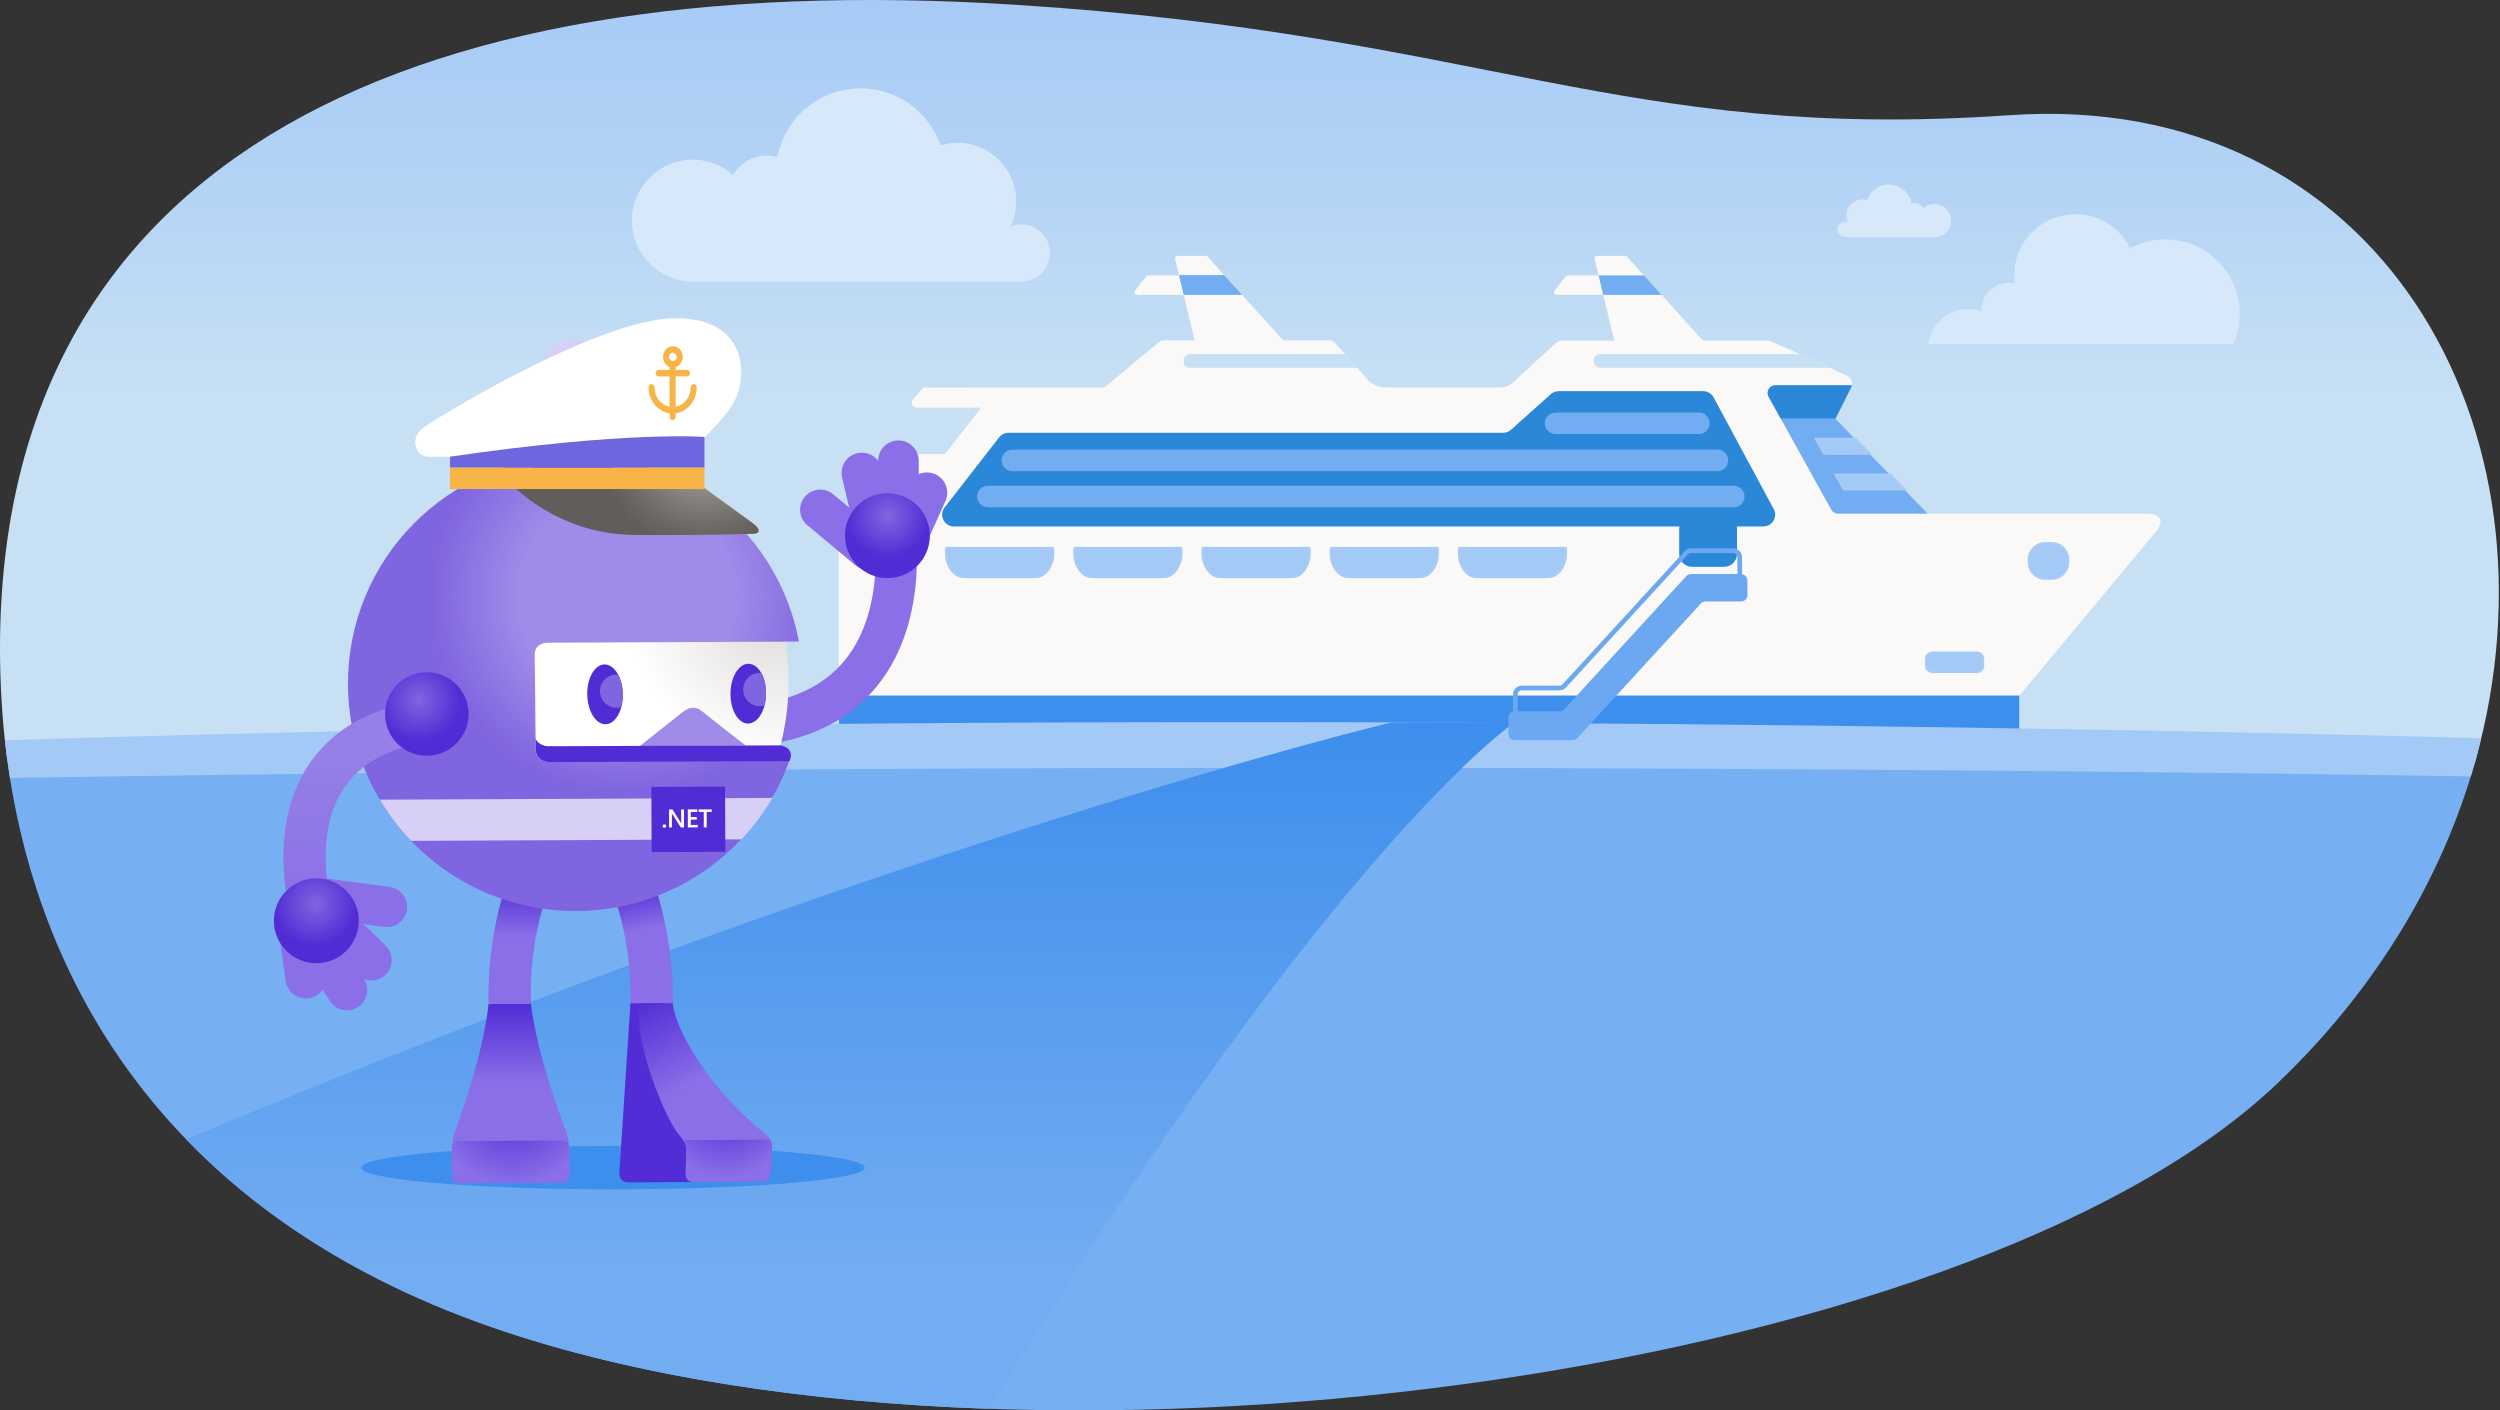 <svg width="943" height="532" viewBox="0 0 943 532" fill="none" xmlns="http://www.w3.org/2000/svg">
<rect x="0" y="0" width="943" height="532" fill="#333333" stroke="none"/>
<path d="M757.871 43.456C611.465 53.591 560.783 13.048 382.844 1.789C148.604 -13.037 -4.572 63.73 0.104 253.105C0.377 264.082 1.219 275.134 2.692 286.171L933.636 287.261C968.942 161.891 897.295 33.806 757.871 43.456Z" fill="url(#paint0_linear)"/>
<path d="M810.096 193.757C804.699 193.757 727.17 193.757 727.17 193.757L692.333 157.936L698.235 146.132C699.042 144.517 698.371 142.555 696.737 141.773C689.089 138.126 673.915 131.26 667.897 128.738C667.509 128.572 667.09 128.491 666.666 128.491H588.911C588.205 128.491 587.524 128.758 587.009 129.238L570.746 144.25C569.414 145.476 567.674 146.162 565.863 146.162H522.546C520.003 146.162 517.577 145.072 515.887 143.175L503.599 129.364C503.039 128.733 502.237 128.375 501.399 128.375H439.065C438.343 128.375 437.647 128.627 437.097 129.086L416.606 146.162H367.403C367.12 146.162 366.843 146.192 366.57 146.232H348.274L344.359 150.732C343.33 151.913 344.173 153.759 345.737 153.759H370.127L356.451 171.258H345.167L316.378 207.73V265.307C346.584 263.446 760.085 264.324 760.085 264.324C760.085 264.324 811.075 203.079 813.531 200.133C815.988 197.192 815.494 193.757 810.096 193.757Z" fill="#FAF9F8"/>
<path d="M490.639 135.72L455.479 96.806C455.308 96.615 455.061 96.509 454.803 96.509H444.094C443.509 96.509 443.075 97.059 443.211 97.629L452.589 136.542C452.685 136.95 453.053 137.238 453.472 137.238H489.969C490.75 137.233 491.164 136.305 490.639 135.72Z" fill="#FAF9F8"/>
<path d="M428.764 111.229H451.333C451.61 111.229 451.868 111.103 452.044 110.886L456.478 105.342C456.952 104.747 456.529 103.869 455.767 103.869H433.072C432.789 103.869 432.527 104 432.356 104.217L428.043 109.761C427.583 110.361 428.007 111.229 428.764 111.229Z" fill="#FAF9F8"/>
<path d="M648.885 135.72L613.725 96.806C613.554 96.615 613.306 96.509 613.054 96.509H602.345C601.76 96.509 601.326 97.059 601.462 97.629L610.84 136.542C610.936 136.95 611.304 137.238 611.722 137.238H648.214C649.001 137.233 649.415 136.305 648.885 135.72Z" fill="#FAF9F8"/>
<path d="M2.288 283.059C13.053 370.802 63.433 458.238 185.761 500.698C380.927 568.44 740.982 520.971 858.806 408.863C898.45 371.145 923.199 327.173 934.776 283.059H2.288Z" fill="#76AFF2"/>
<path d="M761.644 275.608V262.361H316.504V276.103L761.644 275.608Z" fill="#3E8EED"/>
<path d="M587.014 111.229H609.583C609.861 111.229 610.118 111.103 610.294 110.886L614.729 105.342C615.203 104.747 614.779 103.869 614.017 103.869H591.322C591.04 103.869 590.777 104 590.606 104.217L586.293 109.761C585.834 110.361 586.258 111.229 587.014 111.229Z" fill="#FAF9F8"/>
<path d="M678.94 133.591H603.303C602.133 133.591 601.184 134.539 601.184 135.71V136.416C601.184 137.682 602.208 138.706 603.475 138.706H690.174C686.623 137.066 682.653 135.261 678.94 133.591Z" fill="#C7E0F4"/>
<path d="M507.367 133.591H448.871C447.585 133.591 446.541 134.635 446.541 135.921V136.597C446.541 137.758 447.484 138.701 448.644 138.701H511.917L507.367 133.591Z" fill="#C7E0F4"/>
<path d="M667.121 149.643L690.764 192.263C691.274 193.187 692.247 193.757 693.302 193.757H727.17L692.333 157.936L698.235 146.132C698.366 145.869 698.452 145.602 698.508 145.33H669.658C667.449 145.33 666.051 147.706 667.121 149.643Z" fill="#72ACF1"/>
<path d="M671.671 157.845H692.379L698.235 146.137C698.366 145.875 698.452 145.607 698.508 145.335H669.658C667.449 145.335 666.046 147.711 667.121 149.643L671.671 157.845Z" fill="#2B88D8"/>
<path d="M620.106 103.869H602.96L604.736 111.229H626.755L620.106 103.869Z" fill="#72ACF1"/>
<path d="M446.485 111.229H468.509L461.745 103.748H444.684L446.485 111.229Z" fill="#72ACF1"/>
<path d="M745.633 253.372H728.926C727.644 253.372 726.61 252.333 726.61 251.057V248.575C726.61 247.294 727.649 246.26 728.926 246.26H745.638C746.919 246.26 747.954 247.299 747.954 248.575V251.057C747.954 252.333 746.914 253.372 745.633 253.372Z" fill="#A3C9F6" stroke="#A7CBF6" stroke-miterlimit="10"/>
<path d="M773.877 218.202H771.486C768.081 218.202 765.322 215.443 765.322 212.038V211.119C765.322 207.714 768.081 204.955 771.486 204.955H773.877C777.282 204.955 780.041 207.714 780.041 211.119V212.038C780.041 215.438 777.282 218.202 773.877 218.202Z" fill="#A3C9F6" stroke="#A7CBF6" stroke-miterlimit="10"/>
<path d="M712.92 179.107H692.5L695.496 184.505H718.171L712.92 179.107Z" fill="#A3C9F6" stroke="#A7CBF6" stroke-miterlimit="10"/>
<path d="M699.834 165.648H685.033L688.03 171.046H705.085L699.834 165.648Z" fill="#A3C9F6" stroke="#A7CBF6" stroke-miterlimit="10"/>
<path d="M669.053 192.021L646.368 149.88C645.591 148.442 644.088 147.544 642.453 147.544H587.917C586.823 147.544 585.768 147.948 584.951 148.679L569.934 162.117C569.116 162.849 568.062 163.247 566.967 163.247H380.382C379.01 163.247 377.714 163.883 376.871 164.963L356.305 191.401C354.035 194.321 356.113 198.574 359.816 198.574H633.504C633.429 198.917 633.388 199.27 633.388 199.633V208.92C633.388 211.634 635.588 213.828 638.296 213.828H650.287C653.001 213.828 655.195 211.629 655.195 208.92V199.633C655.195 199.27 655.155 198.912 655.079 198.574H665.138C668.503 198.574 670.647 194.982 669.053 192.021Z" fill="#2B88D8"/>
<path d="M1.845 279.22C2.364 283.962 3 288.704 3.751 293.445C444.094 286.474 803.736 290.817 931.986 292.875C933.464 288.073 934.776 283.266 935.941 278.458C803.493 274.882 407.703 266.387 1.845 279.22Z" fill="#A3C9F6"/>
<path d="M185.756 500.698C238.804 519.111 304.039 529.008 373.275 531.414C503.135 318.406 571.255 272.501 571.255 272.501H524.887C524.887 272.501 343.951 315.404 70.212 429.763C98.32 458.824 136.113 483.466 185.756 500.698Z" fill="url(#paint1_linear)"/>
<path d="M572.486 275.966H570.726V261.912C570.726 260.096 572.204 258.623 574.015 258.623H588.26C588.689 258.623 589.098 258.442 589.39 258.129L635.421 207.911C636.042 207.235 636.925 206.847 637.848 206.847H653.803C655.604 206.847 657.077 208.31 657.092 210.11L657.143 222.545L655.382 222.55L655.332 210.121C655.327 209.288 654.636 208.607 653.798 208.607H637.843C637.414 208.607 637 208.789 636.713 209.102L590.682 259.319C590.061 259.995 589.179 260.384 588.255 260.384H574.01C573.167 260.384 572.476 261.07 572.476 261.917V275.966H572.486Z" fill="#6BA8F1"/>
<path d="M656.689 216.517H637.848C637.172 216.517 636.526 216.8 636.072 217.299L590.041 267.517C589.582 268.016 588.941 268.299 588.265 268.299H571.397C570.065 268.299 568.985 269.378 568.985 270.71V276.804C568.985 278.135 570.065 279.215 571.397 279.215H593.179C593.855 279.215 594.5 278.932 594.954 278.433L641.555 227.655C642.014 227.156 642.655 226.873 643.331 226.873H656.739C658.081 226.873 659.161 225.779 659.15 224.442L659.1 218.913C659.09 217.581 658.015 216.517 656.689 216.517Z" fill="#6BA8F1"/>
<path d="M653.98 183.229H372.619C370.379 183.229 368.568 185.045 368.568 187.279C368.568 189.519 370.384 191.33 372.619 191.33H653.98C656.22 191.33 658.03 189.514 658.03 187.279C658.03 185.045 656.215 183.229 653.98 183.229Z" fill="#72ACF1"/>
<path d="M647.826 169.604H381.85C379.611 169.604 377.8 171.42 377.8 173.654C377.8 175.894 379.616 177.705 381.85 177.705H647.826C650.065 177.705 651.876 175.889 651.876 173.654C651.876 171.42 650.06 169.604 647.826 169.604Z" fill="#72ACF1"/>
<path d="M640.834 155.62H586.737C584.498 155.62 582.687 157.436 582.687 159.671C582.687 161.911 584.503 163.722 586.737 163.722H640.834C643.074 163.722 644.885 161.906 644.885 159.671C644.885 157.431 643.069 155.62 640.834 155.62Z" fill="#72ACF1"/>
<path d="M385.291 84.67C383.818 84.67 382.42 84.967 381.144 85.502C382.521 82.616 383.318 79.398 383.318 75.988C383.318 63.76 373.406 53.853 361.183 53.853C358.953 53.853 356.809 54.191 354.782 54.801C350.433 42.306 338.584 33.322 324.605 33.322C309.043 33.322 296.094 44.445 293.234 59.165C292.033 58.857 290.777 58.68 289.481 58.68C283.982 58.68 279.18 61.606 276.506 65.97C272.456 62.403 267.154 60.224 261.333 60.224C248.636 60.224 238.345 70.515 238.345 83.212C238.345 95.909 248.636 106.199 261.333 106.199H385.296C391.243 106.199 396.061 101.382 396.061 95.434C396.056 89.492 391.233 84.67 385.291 84.67Z" fill="#D8E8FB"/>
<path d="M842.331 129.873C843.92 126.357 844.803 122.458 844.803 118.347C844.803 102.87 832.257 90.32 816.776 90.32C811.968 90.32 807.443 91.53 803.488 93.664C799.73 86.047 791.886 80.801 782.816 80.801C770.089 80.801 759.773 91.117 759.773 103.844C759.773 104.863 759.844 105.862 759.975 106.845C759.248 106.684 758.497 106.593 757.725 106.593C752.03 106.593 747.414 111.209 747.414 116.904C747.414 117.116 747.434 117.318 747.444 117.525C745.81 116.909 744.049 116.556 742.198 116.556C734.5 116.556 728.169 122.387 727.372 129.868H842.331V129.873Z" fill="#D8E8FB"/>
<path d="M695.94 83.6C696.338 83.6 696.722 83.681 697.07 83.827C696.697 83.04 696.48 82.168 696.48 81.24C696.48 77.91 699.178 75.211 702.508 75.211C703.113 75.211 703.698 75.302 704.253 75.469C705.439 72.069 708.662 69.622 712.466 69.622C716.703 69.622 720.229 72.649 721.006 76.659C721.334 76.578 721.672 76.528 722.025 76.528C723.523 76.528 724.83 77.325 725.556 78.51C726.661 77.542 728.104 76.947 729.688 76.947C733.143 76.947 735.948 79.746 735.948 83.207C735.948 86.662 733.148 89.467 729.688 89.467H695.945C694.326 89.467 693.014 88.156 693.014 86.536C693.014 84.912 694.326 83.6 695.94 83.6Z" fill="#D8E8FB"/>
<path d="M550.497 206.792C550.422 207.341 550.381 207.901 550.381 208.476C550.381 213.506 553.347 217.587 557.005 217.587H583.993C587.65 217.587 590.616 213.511 590.616 208.476C590.616 207.901 590.571 207.336 590.5 206.792H550.497Z" fill="#A3C9F6" stroke="#A7CBF6" stroke-miterlimit="10"/>
<path d="M502.146 206.792C502.07 207.341 502.03 207.901 502.03 208.476C502.03 213.506 504.996 217.587 508.653 217.587H535.641C539.299 217.587 542.265 213.511 542.265 208.476C542.265 207.901 542.219 207.336 542.149 206.792H502.146Z" fill="#A3C9F6" stroke="#A7CBF6" stroke-miterlimit="10"/>
<path d="M453.79 206.792C453.714 207.341 453.674 207.901 453.674 208.476C453.674 213.506 456.64 217.587 460.297 217.587H487.285C490.942 217.587 493.909 213.511 493.909 208.476C493.909 207.901 493.863 207.336 493.793 206.792H453.79Z" fill="#A3C9F6" stroke="#A7CBF6" stroke-miterlimit="10"/>
<path d="M405.439 206.792C405.363 207.341 405.323 207.901 405.323 208.476C405.323 213.506 408.289 217.587 411.946 217.587H438.934C442.591 217.587 445.557 213.511 445.557 208.476C445.557 207.901 445.512 207.336 445.441 206.792H405.439Z" fill="#A3C9F6" stroke="#A7CBF6" stroke-miterlimit="10"/>
<path d="M357.082 206.792C357.006 207.341 356.966 207.901 356.966 208.476C356.966 213.506 359.932 217.587 363.589 217.587H390.577C394.234 217.587 397.201 213.511 397.201 208.476C397.201 207.901 397.155 207.336 397.085 206.792H357.082Z" fill="#A3C9F6" stroke="#A7CBF6" stroke-miterlimit="10"/>
<path d="M231.217 448.609C283.663 448.609 326.179 444.948 326.179 440.432C326.179 435.916 283.663 432.255 231.217 432.255C178.771 432.255 136.255 435.916 136.255 440.432C136.255 444.948 178.771 448.609 231.217 448.609Z" fill="#3E8EED"/>
<path d="M275.729 281.893L275.467 266.326C295.08 265.998 309.623 260.176 318.683 249.028C335.113 228.815 329.342 197.408 329.282 197.095L344.576 194.169C344.879 195.748 351.719 233.072 330.77 258.85C318.673 273.726 300.155 281.479 275.729 281.893Z" fill="#8A6FE8"/>
<path d="M304.538 198.119L322.643 213.207C325.871 215.896 330.663 215.462 333.352 212.234C336.041 209.005 335.607 204.213 332.378 201.524L314.274 186.436C311.045 183.748 306.253 184.181 303.564 187.41C300.876 190.633 301.309 195.431 304.538 198.119Z" fill="#8A6FE8"/>
<path d="M350.13 203.391L356.642 188.944C358.352 185.08 356.602 180.565 352.743 178.86C348.879 177.15 344.364 178.895 342.659 182.759L335.985 197.575L350.13 203.391Z" fill="#8A6FE8"/>
<path d="M346.609 195.582L346.533 173.729C346.503 169.507 343.053 166.107 338.83 166.137C334.608 166.168 331.208 169.618 331.238 173.84L331.243 190.089L346.609 195.582Z" fill="#8A6FE8"/>
<path d="M337.569 197.943L332.53 176.655C331.566 172.544 327.45 169.992 323.339 170.96C319.227 171.924 316.675 176.04 317.643 180.151L322.774 201.832L337.569 197.943Z" fill="#8A6FE8"/>
<path d="M334.734 218.055C343.574 218.055 350.74 210.889 350.74 202.049C350.74 193.209 343.574 186.043 334.734 186.043C325.894 186.043 318.728 193.209 318.728 202.049C318.728 210.889 325.894 218.055 334.734 218.055Z" fill="url(#paint2_radial)"/>
<path d="M253.811 378.52C253.962 365.031 252.04 337.65 238.113 314.723L224.498 322.991C237.129 343.784 238.077 368.053 237.785 378.641C237.759 379.519 245.927 380.316 253.811 378.52Z" fill="url(#paint3_linear)"/>
<path d="M237.794 378.495L250.406 378.439L262.174 445.864L236.871 445.98C234.944 445.99 233.486 444.436 233.613 442.509L237.794 378.495Z" fill="#522CD5"/>
<path d="M289.147 428.128C291.332 429.853 291.296 432.35 291.125 434.988L290.595 443.064C290.499 444.507 289.238 445.698 287.79 445.703L261.428 445.824C259.788 445.829 258.548 444.507 258.653 442.868L258.83 434.499C259.027 431.457 258.008 430.337 255.652 427.477C251.616 422.579 239.686 395.878 240.821 378.485L253.806 378.424C254.668 388.75 268.293 411.678 289.147 428.128Z" fill="url(#paint4_linear)"/>
<path d="M291.125 434.988C291.246 433.147 291.281 431.382 290.56 429.894L257.67 430.045C258.578 431.382 258.961 432.547 258.835 434.504L258.658 442.873C258.552 444.512 259.793 445.834 261.433 445.829L287.8 445.708C289.248 445.703 290.509 444.512 290.605 443.07L291.125 434.988Z" fill="url(#paint5_radial)"/>
<path d="M184.273 378.823C184 365.334 185.67 337.942 199.386 314.884L213.077 323.026C200.637 343.935 199.905 368.209 200.299 378.797C200.329 379.675 192.172 380.543 184.273 378.823Z" fill="url(#paint6_linear)"/>
<path d="M170.481 433.177C170.466 431.376 170.728 429.792 171.49 427.164C183.264 394.98 184.257 378.752 184.257 378.752L200.309 378.682C200.309 378.682 201.409 394.602 213.475 426.675C214.428 428.96 214.539 431.048 214.661 432.98L214.731 443.276C214.736 444.83 213.475 446.106 211.921 446.111L211.145 446.116L174.113 446.283L173.336 446.288C171.777 446.293 170.506 445.037 170.501 443.478L170.481 433.177Z" fill="url(#paint7_linear)"/>
<path d="M170.481 433.177C170.476 432.889 170.486 432.602 170.501 432.319C170.582 431.426 170.995 430.417 172.952 430.407L212.552 430.226C213.979 430.276 214.453 431.371 214.6 432.062C214.62 432.369 214.645 432.677 214.665 432.975L214.736 443.271C214.741 444.239 214.247 445.102 213.5 445.616C213.051 445.924 212.511 446.106 211.926 446.106L211.149 446.111L174.118 446.277L173.341 446.282C172.559 446.287 171.853 445.974 171.343 445.465C170.829 444.955 170.511 444.254 170.506 443.472L170.481 433.177Z" fill="url(#paint8_radial)"/>
<path d="M294.247 281.152C299.816 259.365 296.078 242.012 296.078 242.012L301.199 241.986L301.325 241.886C293.808 201.989 258.694 171.888 216.643 172.08C169.265 172.297 131.038 210.877 131.255 258.25C131.472 305.628 170.052 343.855 217.425 343.643C254.81 343.471 286.489 319.414 298.091 285.994C298.424 284.577 298.379 282.035 294.247 281.152Z" fill="url(#paint9_radial)"/>
<path d="M291.377 300.966L143.261 301.642C146.605 307.267 150.58 312.473 155.075 317.169L279.704 316.604C284.158 311.862 288.078 306.621 291.377 300.966Z" fill="#D8CFF7"/>
<path d="M245.806 321.424L273.606 321.298L273.494 296.711L245.694 296.838L245.806 321.424Z" fill="#512BD4"/>
<path d="M250.617 312.235C250.43 312.235 250.274 312.175 250.143 312.054C250.012 311.928 249.946 311.776 249.946 311.605C249.946 311.428 250.012 311.277 250.138 311.151C250.269 311.025 250.425 310.959 250.607 310.959C250.793 310.959 250.955 311.02 251.081 311.146C251.212 311.272 251.283 311.423 251.283 311.6C251.283 311.771 251.217 311.922 251.086 312.049C250.96 312.175 250.803 312.235 250.617 312.235Z" fill="white"/>
<path d="M258.007 312.114H256.806L253.628 307.125C253.548 306.999 253.482 306.868 253.427 306.732H253.396C253.422 306.878 253.437 307.191 253.437 307.665L253.447 312.119H252.382L252.367 305.324L253.649 305.319L256.721 310.192C256.852 310.394 256.933 310.535 256.973 310.611H256.993C256.963 310.429 256.948 310.127 256.943 309.698L256.933 305.319H257.992L258.007 312.114Z" fill="white"/>
<path d="M263.183 312.104L259.46 312.109L259.445 305.314L263.016 305.309V306.268L260.544 306.273L260.549 308.195L262.829 308.189V309.143L260.549 309.148L260.554 311.156L263.177 311.151L263.183 312.104Z" fill="white"/>
<path d="M268.464 306.257L266.558 306.262L266.568 312.104H265.468L265.458 306.262L263.556 306.267V305.309L268.459 305.299L268.464 306.257Z" fill="white"/>
<path d="M294.429 281.146C299.933 259.627 296.356 242.445 296.265 242.026L207.271 242.43C207.271 242.43 201.661 241.885 201.681 247.005C201.707 252.125 201.979 266.598 202.055 282.599C202.07 285.893 204.774 287.467 206.892 287.457C206.892 287.462 292.21 284.708 294.429 281.146Z" fill="url(#paint10_radial)"/>
<path d="M241.336 281.429C241.336 281.429 254.971 270.533 257.634 268.515C260.298 266.497 262.633 266.376 265.09 268.48C267.547 270.583 281.303 281.242 281.303 281.242L241.336 281.429Z" fill="#A08BE8"/>
<path d="M297.748 287.089C297.748 287.089 300.291 282.403 294.429 281.152C294.434 281.126 206.932 281.479 206.932 281.479C204.895 281.49 202.271 280.284 202.034 278.312C202.044 279.724 202.054 281.157 202.06 282.604C202.075 285.591 204.299 287.16 206.297 287.417C206.499 287.437 206.695 287.462 206.902 287.462L212.875 287.432L297.748 287.089Z" fill="#512BD4"/>
<path d="M228.436 273.185C232.14 273.113 235.045 268.005 234.924 261.777C234.802 255.549 231.7 250.558 227.996 250.63C224.291 250.703 221.386 255.81 221.508 262.038C221.629 268.267 224.731 273.257 228.436 273.185Z" fill="#512BD4"/>
<path d="M288.953 261.713C289.018 255.484 286.067 250.404 282.362 250.365C278.657 250.327 275.601 255.345 275.536 261.574C275.471 267.803 278.422 272.883 282.127 272.922C285.832 272.96 288.888 267.942 288.953 261.713Z" fill="#512BD4"/>
<path d="M228.129 256.267C229.491 254.89 231.338 254.28 233.128 254.436C234.188 256.393 234.864 258.961 234.919 261.791C234.955 263.551 234.738 265.221 234.339 266.714C232.226 267.33 229.85 266.81 228.17 265.145C225.708 262.699 225.688 258.729 228.129 256.267Z" fill="#8065E0"/>
<path d="M282.131 255.652C283.498 254.275 285.344 253.664 287.135 253.821C288.285 255.864 288.981 258.638 288.951 261.695C288.936 263.254 288.729 264.737 288.376 266.089C286.252 266.72 283.856 266.205 282.166 264.53C279.709 262.089 279.694 258.114 282.131 255.652Z" fill="#8065E0"/>
<path d="M110.371 348.238C109.932 346.841 99.849 313.764 116.243 288.764C125.717 274.321 141.693 265.806 163.737 263.456L165.427 279.295C148.392 281.111 136.34 287.215 129.606 297.435C117.328 316.069 125.495 343.219 125.575 343.491L110.371 348.238Z" fill="url(#paint11_linear)"/>
<path d="M160.992 285.066C169.693 285.066 176.746 278.013 176.746 269.312C176.746 260.611 169.693 253.558 160.992 253.558C152.292 253.558 145.238 260.611 145.238 269.312C145.238 278.013 152.292 285.066 160.992 285.066Z" fill="url(#paint12_radial)"/>
<path d="M146.964 334.548L123.603 331.435C119.441 330.88 115.617 333.806 115.062 337.968C114.507 342.129 117.433 345.953 121.595 346.508L144.956 349.621C149.118 350.175 152.941 347.25 153.496 343.088C154.056 338.926 151.13 335.103 146.964 334.548Z" fill="#8A6FE8"/>
<path d="M105.584 354.398L107.778 370.091C108.394 374.268 112.278 377.158 116.455 376.543C120.631 375.927 123.522 372.043 122.906 367.866L120.657 351.774L105.584 354.398Z" fill="#8A6FE8"/>
<path d="M112.727 359.129L124.445 377.577C126.72 381.133 131.452 382.167 135.008 379.892C138.565 377.617 139.604 372.886 137.324 369.329L128.657 355.583L112.727 359.129Z" fill="#8A6FE8"/>
<path d="M119.113 352.309L134.726 367.629C137.732 370.59 142.575 370.555 145.541 367.548C148.507 364.542 148.467 359.699 145.46 356.733L129.565 341.125L119.113 352.309Z" fill="#8A6FE8"/>
<path d="M119.32 363.326C128.16 363.326 135.326 356.16 135.326 347.32C135.326 338.48 128.16 331.314 119.32 331.314C110.48 331.314 103.314 338.48 103.314 347.32C103.314 356.16 110.48 363.326 119.32 363.326Z" fill="url(#paint13_radial)"/>
<path d="M208.375 167.267L224.397 167.131L221.632 138.105L210.136 138.191L208.375 167.267Z" fill="#8A6FE8"/>
<path d="M218.813 149.591C212.986 151.145 206.973 147.725 205.374 141.949C203.775 136.173 207.2 130.246 213.027 128.692C218.853 127.138 224.866 130.558 226.465 136.334C228.064 142.11 224.644 148.038 218.813 149.591Z" fill="#D8CFF7"/>
<path d="M202.377 177.26C201.661 177.26 201.061 176.65 201.147 175.944C201.898 168.417 208.264 162.505 216.093 162.445C223.927 162.384 230.445 168.175 231.393 175.692C231.479 176.403 230.909 177.023 230.193 177.023L202.377 177.26Z" fill="#522CD5"/>
<path d="M169.745 172.252C169.745 172.252 165.82 172.252 161.447 172.252C157.073 172.252 153.749 165.31 160.241 160.932C169.75 154.52 227.242 120.036 254.86 120.036C282.474 120.036 281.939 142.388 276.895 151.574C272.667 159.272 260.445 169.987 260.445 169.987L169.745 172.252Z" fill="white"/>
<path d="M193.444 183.117C193.444 183.117 210.51 201.58 239.248 201.782C268.087 201.984 279.508 201.378 283.887 201.378C286.702 201.378 287.256 199.668 283.72 197.151C278.812 193.66 258.821 179.042 258.821 179.042L193.444 183.117Z" fill="url(#paint14_radial)"/>
<path d="M265.722 176.328H169.745V184.474H265.722V176.328Z" fill="#F7B548"/>
<path d="M169.745 176.328H265.722V164.821C265.722 164.821 237.049 162.445 169.745 172.257C169.745 174.971 169.745 176.328 169.745 176.328Z" fill="#6E66DF"/>
<path d="M261.671 144.875C261.04 144.875 260.526 145.43 260.526 146.116C260.526 149.753 258.125 152.785 254.861 153.38V141.985H259.174C259.804 141.985 260.319 141.43 260.319 140.744C260.319 140.058 259.804 139.503 259.174 139.503H254.861V138.484C256.425 137.985 257.524 136.426 257.524 134.63C257.524 132.41 255.855 130.604 253.807 130.604C251.758 130.604 250.089 132.41 250.089 134.63C250.089 136.355 251.093 137.858 252.571 138.423V139.508H248.419C247.788 139.508 247.274 140.063 247.274 140.749C247.274 141.435 247.788 141.99 248.419 141.99H252.571V153.385C249.307 152.795 246.906 149.763 246.906 146.121C246.906 145.44 246.391 144.88 245.761 144.88C245.13 144.88 244.615 145.435 244.615 146.121C244.615 151.065 248.076 155.267 252.571 155.882V157.219C252.571 157.9 253.085 158.46 253.716 158.46C254.346 158.46 254.861 157.905 254.861 157.219V155.882C259.355 155.267 262.816 151.065 262.816 146.121C262.816 145.43 262.301 144.875 261.671 144.875ZM253.807 133.081C254.593 133.081 255.234 133.772 255.234 134.63C255.234 135.483 254.593 136.174 253.807 136.174C253.02 136.174 252.379 135.483 252.379 134.63C252.374 133.777 253.015 133.081 253.807 133.081Z" fill="#F7B548"/>
<defs>
<linearGradient id="paint0_linear" x1="471.279" y1="287.263" x2="471.279" y2="-0.002" gradientUnits="userSpaceOnUse">
<stop offset="0.479" stop-color="#C7E0F4"/>
<stop offset="0.764" stop-color="#B3D3F5"/>
<stop offset="1" stop-color="#A7CBF6"/>
</linearGradient>
<linearGradient id="paint1_linear" x1="320.736" y1="531.413" x2="320.736" y2="272.499" gradientUnits="userSpaceOnUse">
<stop offset="0.212" stop-color="#72ACF1"/>
<stop offset="0.989" stop-color="#3E8EED"/>
</linearGradient>
<radialGradient id="paint2_radial" cx="0" cy="0" r="1" gradientUnits="userSpaceOnUse" gradientTransform="translate(334.875 194.538) scale(16.006)">
<stop stop-color="#8065E0"/>
<stop offset="1" stop-color="#512BD4"/>
</radialGradient>
<linearGradient id="paint3_linear" x1="233.537" y1="315.693" x2="247.031" y2="379.961" gradientUnits="userSpaceOnUse">
<stop offset="0.294" stop-color="#522CD5"/>
<stop offset="0.55" stop-color="#8A6FE8"/>
</linearGradient>
<linearGradient id="paint4_linear" x1="243.816" y1="376.801" x2="283.903" y2="448.27" gradientUnits="userSpaceOnUse">
<stop stop-color="#522CD5"/>
<stop offset="0.44" stop-color="#8A6FE8"/>
</linearGradient>
<radialGradient id="paint5_radial" cx="0" cy="0" r="1" gradientUnits="userSpaceOnUse" gradientTransform="translate(273.624 416.454) rotate(-0.261) scale(27.782)">
<stop offset="0.034" stop-color="#522CD5"/>
<stop offset="0.996" stop-color="#8A6FE8"/>
</radialGradient>
<linearGradient id="paint6_linear" x1="198.653" y1="314.887" x2="198.651" y2="379.814" gradientUnits="userSpaceOnUse">
<stop offset="0.277" stop-color="#522CD5"/>
<stop offset="0.594" stop-color="#8A6FE8"/>
</linearGradient>
<linearGradient id="paint7_linear" x1="192.334" y1="378.718" x2="192.641" y2="446.199" gradientUnits="userSpaceOnUse">
<stop stop-color="#522CD5"/>
<stop offset="0.44" stop-color="#8A6FE8"/>
</linearGradient>
<radialGradient id="paint8_radial" cx="0" cy="0" r="1" gradientUnits="userSpaceOnUse" gradientTransform="translate(193.48 416.737) rotate(179.739) scale(30.458)">
<stop offset="0.034" stop-color="#522CD5"/>
<stop offset="0.996" stop-color="#8A6FE8"/>
</radialGradient>
<radialGradient id="paint9_radial" cx="0" cy="0" r="1" gradientUnits="userSpaceOnUse" gradientTransform="translate(236.263 225.134) rotate(179.739) scale(85.429)">
<stop offset="0.474" stop-color="#A08BE8"/>
<stop offset="0.862" stop-color="#8065E0"/>
</radialGradient>
<radialGradient id="paint10_radial" cx="0" cy="0" r="1" gradientUnits="userSpaceOnUse" gradientTransform="translate(294.237 228.049) rotate(179.739) scale(88.532)">
<stop offset="0.093" stop-color="#E1DFDD"/>
<stop offset="0.657" stop-color="white"/>
</radialGradient>
<linearGradient id="paint11_linear" x1="136.164" y1="263.46" x2="136.164" y2="348.239" gradientUnits="userSpaceOnUse">
<stop offset="0.249" stop-color="#967FE6"/>
<stop offset="1" stop-color="#8A6FE8"/>
</linearGradient>
<radialGradient id="paint12_radial" cx="0" cy="0" r="1" gradientUnits="userSpaceOnUse" gradientTransform="translate(158.086 264.014) rotate(-0.261) scale(15.756)">
<stop stop-color="#8065E0"/>
<stop offset="1" stop-color="#512BD4"/>
</radialGradient>
<radialGradient id="paint13_radial" cx="0" cy="0" r="1" gradientUnits="userSpaceOnUse" gradientTransform="translate(118.961 340.978) scale(16.009)">
<stop stop-color="#8065E0"/>
<stop offset="1" stop-color="#512BD4"/>
</radialGradient>
<radialGradient id="paint14_radial" cx="0" cy="0" r="1" gradientUnits="userSpaceOnUse" gradientTransform="translate(266.982 169.554) rotate(-109.862) scale(37.426 40.522)">
<stop offset="0.056" stop-color="#B3AFAB"/>
<stop offset="0.436" stop-color="#8B8884"/>
<stop offset="0.794" stop-color="#6C6965"/>
<stop offset="0.994" stop-color="#605D5A"/>
</radialGradient>
</defs>
</svg>
